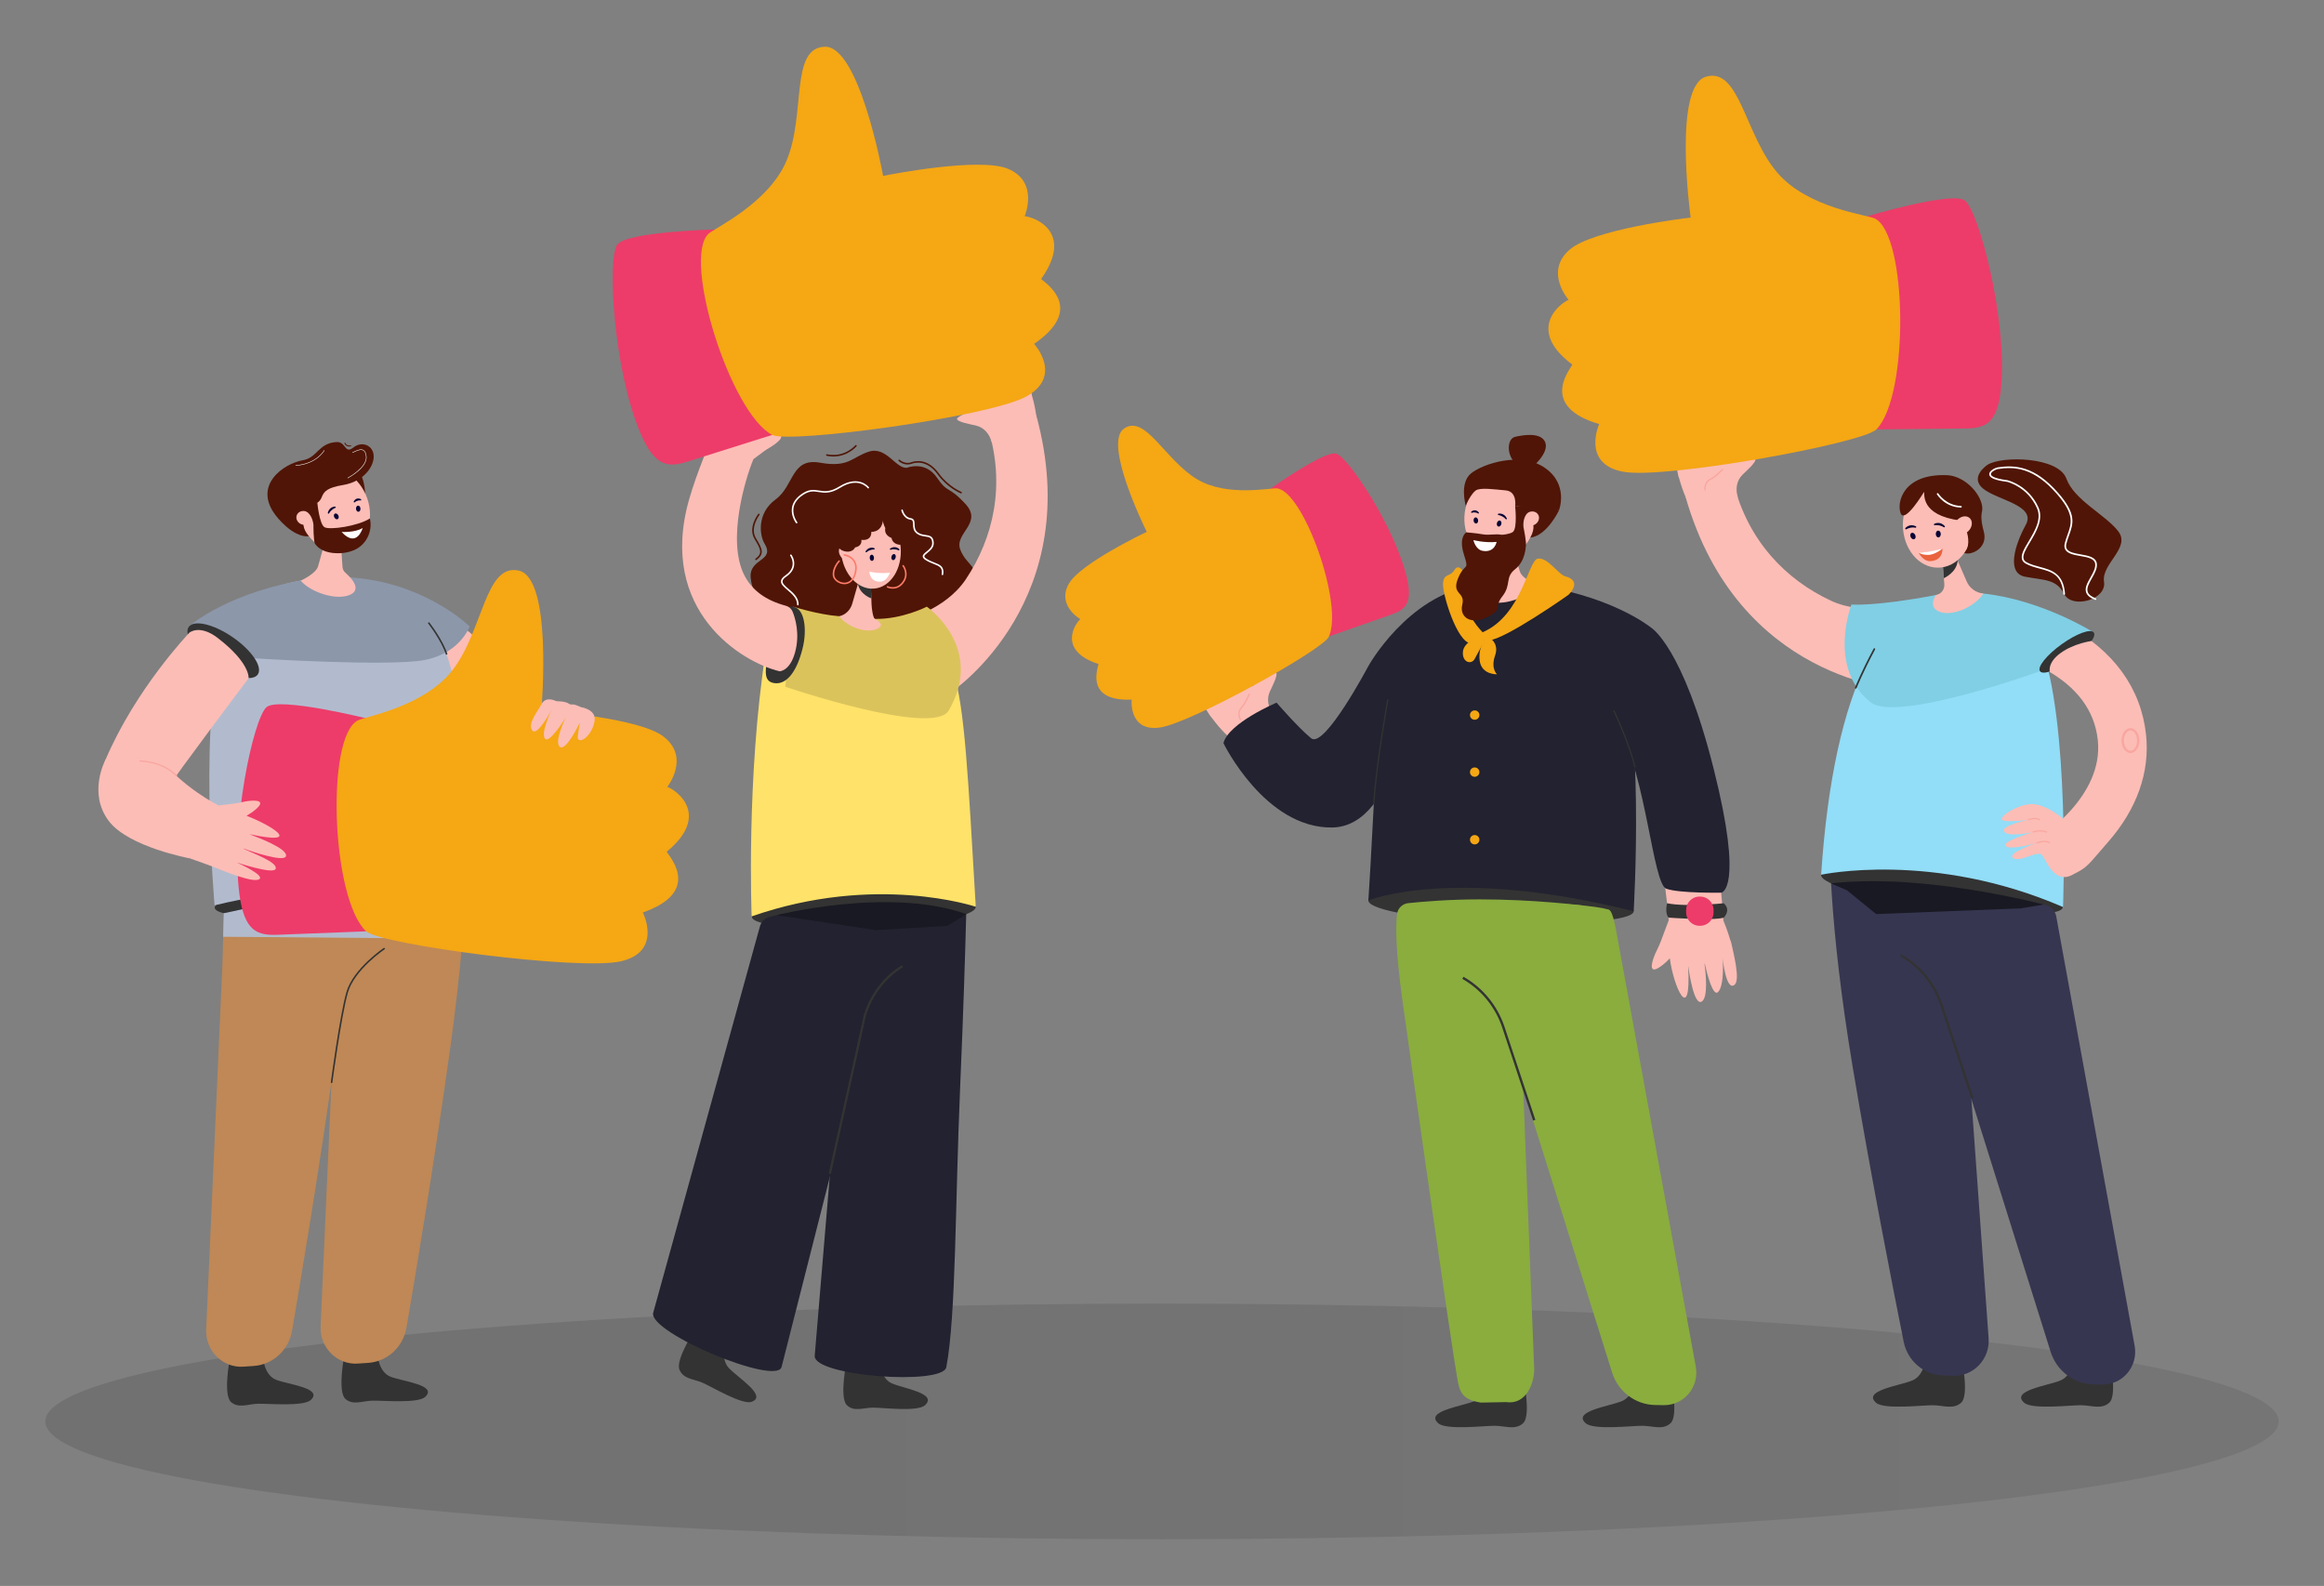 <?xml version="1.0" encoding="utf-8"?>
<!-- Generator: Adobe Illustrator 25.4.1, SVG Export Plug-In . SVG Version: 6.00 Build 0)  -->
<svg version="1.1" id="Layer_1" xmlns="http://www.w3.org/2000/svg" xmlns:xlink="http://www.w3.org/1999/xlink" x="0px" y="0px"
	 viewBox="0 0 403 275" enable-background="new 0 0 403 275" xml:space="preserve">
<rect x="0" y="0" width="403" height="275" fill="#808080" stroke="none"/>
<g>
	<g opacity="0.12">
		<linearGradient id="SVGID_1_" gradientUnits="userSpaceOnUse" x1="7.856" y1="246.471" x2="395.144" y2="246.471">
			<stop  offset="0" style="stop-color:#010101"/>
			<stop  offset="1" style="stop-color:#010101;stop-opacity:0.7"/>
		</linearGradient>
		<ellipse fill="url(#SVGID_1_)" cx="201.5" cy="246.471" rx="193.644" ry="20.429"/>
	</g>
	<g>
		<g>
			<g>
				<path fill="#FCBDB6" d="M207.343,118.661c0.774-1.392,2.886,2.955,2.886,2.955s-1.577-3.437-1.062-4.708
					c0.41-1.012,2.38,1.887,3.165,3.109c0.011-0.007,0.022-0.015,0.033-0.022c-0.663-1.259-2.176-4.359-1.474-5.195
					c0.796-0.948,3.084,3.286,3.495,4.048c0.004-0.002,0.009-0.004,0.013-0.006c-3.343-7.832,0.971-3.407,2.828,0.197
					c0.327-0.809,3.478-2.573,3.993-2.432c0.593,0.161-0.761,2.738-1.013,3.299c-0.613,1.368-0.3,2.758,0.645,4.02
					c0.368,0.492-7.501,4.092-7.501,4.092s-1.494-1.216-3.209-3.549c-0.117-0.116-0.23-0.254-0.336-0.424
					c-0.126-0.202-0.3-0.469-0.494-0.773c-0.001-0.001-0.001-0.002-0.002-0.003c0,0,0,0,0,0
					C208.374,121.809,206.907,119.447,207.343,118.661z"/>
			</g>
			<g>
				<path fill="#F9A6A0" d="M215.083,124.856c-0.041,0-0.081-0.021-0.103-0.06c-0.007-0.012-0.661-1.182,0.185-2.132
					c0.775-0.87,1.346-2.341,1.352-2.356c0.024-0.061,0.093-0.091,0.153-0.068c0.061,0.023,0.092,0.092,0.068,0.153
					c-0.024,0.062-0.592,1.526-1.396,2.429c-0.734,0.824-0.162,1.846-0.156,1.856c0.032,0.057,0.013,0.129-0.044,0.162
					C215.123,124.851,215.103,124.856,215.083,124.856z"/>
			</g>
		</g>
		<g>
			<path fill="#222230" d="M237.287,115.49c0,0-7.627,14.416-9.925,12.525c-2.298-1.89-5.993-6.177-5.993-6.177
				s-8.34,3.521-9.215,7.022c0,0,7.189,14.771,18.839,14.625c11.65-0.146,13.825-24.401,13.825-24.401L237.287,115.49z"/>
		</g>
		<g>
			<path fill="#FCBDB6" d="M300.024,162.937c-0.991-3.388-2.199-5.405-2.199-5.405s-7.474,0.043-7.837,0.699
				c-0.835,1.514-1.805,4.871-2.61,6.401c-0.349,0.663-1.37,2.975-0.755,3.408c0.535,0.376,2.221-1.078,2.94-1.866
				c0.617,4.901,3.722,11.775,3.178,1.41c0.006,0,0.011-0.001,0.017-0.001c0.152,1.043,1,6.845,2.318,6.095
				c1.163-0.662,0.729-4.841,0.497-6.56c0.016-0.004,0.032-0.008,0.047-0.012c0.388,1.726,1.433,5.868,2.334,4.883
				c1.131-1.237,0.766-5.829,0.766-5.829s0.597,5.857,2.077,4.59c1.01-0.864-0.216-5.541-0.565-7.186
				C300.182,163.325,300.111,163.119,300.024,162.937z"/>
		</g>
		<g>
			<path fill="#333333" d="M283.291,158.004c-0.044,1.692-10.354,2.364-23.106,1.969c-12.752-0.395-22.942-2.145-22.898-3.837
				c0.044-1.692,10.304-2.685,23.056-2.291C273.095,154.241,283.335,156.312,283.291,158.004z"/>
		</g>
		<g>
			<path fill="#222230" d="M280.17,110.1c0,0-2.255-8.869-18.892-8.959c-23.992-0.13-21.771,21.748-23.991,54.995
				c0,0,14.546-6.026,46.004,1.868C283.291,158.004,285.38,123.652,280.17,110.1z"/>
		</g>
		<g>
			<path fill="#222230" d="M286.311,108.828l-10.866,5.966c0,0-24.311,5.322-30.626,4.29c-6.316-1.033-7.531-3.594-7.531-3.594
				s6.727-12.127,18.161-13.971c1.074-0.175,2.188-0.303,3.344-0.378c1.939-0.124,3.881-0.098,5.78,0.114
				C279.063,102.877,286.311,108.828,286.311,108.828z"/>
		</g>
		<g>
			<path fill="#FCBDB6" d="M263.565,99.111l-1.256-4.022l-0.365-1.171l-2.149-6.885l-0.283,6.849l-0.169,4.111l-0.054,1.301
				c-0.036,0.883-0.579,1.069-1.239,1.837c-0.268,0.311-1.979,2.197-0.036,3.049c2.42,1.061,6.945-0.546,8.665-2.651
				C266.665,101.526,263.971,100.411,263.565,99.111z"/>
		</g>
		<g>
			<g>
				<path fill="#FCBDB6" d="M289.52,160.923c-1-10.929-3.295-26.553-8.547-38.928c-1.217-2.867-1.724-3.944-2.673-5.509
					c-0.764-1.26,0.604-4.029,2.761-5.349c2.025-1.239,5.177-1.036,5.676-0.423c0.848,1.043,1.753,3.042,3.162,6.215
					c4.894,11.026,7.826,25.269,9.014,43.633L289.52,160.923z"/>
			</g>
		</g>
		<g>
			<path fill="#5C305D" d="M254.264,84.448c0,0-0.438,1.667,0,3.756c0.438,2.09,2.58-3.047,2.58-3.047L254.264,84.448z"/>
		</g>
		<g>
			<path fill="#FCBDB6" d="M254.009,88.806c0.534-4.04,3.705-6.959,7.081-6.519c3.376,0.44,5.68,4.072,5.146,8.112
				c-0.535,4.04-3.705,6.959-7.081,6.519S253.474,92.847,254.009,88.806z"/>
		</g>
		<g>
			<g>
				<path fill="#080435" d="M259.798,89.294c-0.032-0.02-0.055-0.054-0.058-0.095c-0.006-0.068,0.045-0.128,0.114-0.134
					c0.04-0.003,0.972-0.169,1.441,0.814c0.03,0.062,0.006,0.136-0.056,0.166c-0.062,0.031-0.124-0.002-0.168-0.056
					c-0.435-0.533-1.162-0.68-1.196-0.677C259.847,89.315,259.82,89.308,259.798,89.294z"/>
			</g>
		</g>
		<g>
			<path fill="#080435" d="M260.34,90.885c-0.078,0.286-0.311,0.471-0.52,0.415c-0.209-0.057-0.314-0.334-0.236-0.619
				c0.078-0.286,0.311-0.471,0.52-0.415C260.313,90.322,260.418,90.599,260.34,90.885z"/>
		</g>
		<g>
			<g>
				<path fill="#080435" d="M255.174,88.925c-0.029-0.005-0.054-0.027-0.068-0.062c-0.022-0.059,0-0.134,0.049-0.168
					c0.029-0.02,0.67-0.551,1.274,0.144c0.038,0.044,0.04,0.12,0.003,0.173c-0.037,0.053-0.092,0.049-0.138,0.019
					c-0.461-0.303-1.034-0.137-1.058-0.121C255.215,88.924,255.194,88.929,255.174,88.925z"/>
			</g>
		</g>
		<g>
			<path fill="#080435" d="M256.314,90.197c0.037,0.294-0.107,0.553-0.322,0.58c-0.215,0.027-0.419-0.19-0.456-0.483
				s0.107-0.553,0.322-0.58C256.073,89.687,256.277,89.903,256.314,90.197z"/>
		</g>
		<g>
			<path fill="#501506" d="M270.343,88.483c0,0-2.061,4.414-4.984,4.738c0,0,2.363-3.364-2.618-5.414
				C262.741,87.807,267.315,87.093,270.343,88.483z"/>
		</g>
		<g>
			<path fill="#FCBDB6" d="M266.222,90.919c-0.625,0.395-1.42,0.265-1.775-0.289c-0.355-0.554-0.137-1.324,0.488-1.718
				c0.625-0.395,1.42-0.265,1.775,0.289C267.066,89.755,266.847,90.524,266.222,90.919z"/>
		</g>
		<g>
			<path fill="#501506" d="M262.741,87.807c0,0,0.399,3.704-0.361,4.404c-0.76,0.7-5.776,1.001-8.117,0.104l0,0
				c-0.039,2.379,1.651,4.479,4.015,4.873c0.782,0.13,1.591,0.131,2.395-0.008l0,0c1.639-0.284,3.232-0.957,3.908-2.466
				c0.206-0.459-0.393-3.283-0.393-3.283s-0.225-1.657,0.747-2.52C264.935,88.911,263.814,87.911,262.741,87.807z"/>
		</g>
		<g>
			<path fill="#501506" d="M262.741,87.807c0,0,0.412-2.59-1.634-2.775c-2.046-0.185-4.38-0.526-5.182,0s-1.762,2.591-1.762,2.591
				s-1.122-3.883,0.934-5.545c2.057-1.661,8.613-3.847,12.799-0.955c4.185,2.893,2.446,7.359,2.446,7.359
				S267.353,87.579,262.741,87.807z"/>
		</g>
		<g>
			<path fill="#501506" d="M265.579,81.124c0,0,3.085-2.528,2.387-4.398c-0.698-1.87-3.963-1.278-5.225-0.985
				c-1.262,0.292-1.476,2.529-0.462,3.972C263.293,81.156,265.579,81.124,265.579,81.124z"/>
		</g>
		<g>
			<path fill="#333333" d="M260.829,239.534c-1.48-0.08-2.854,0.681-3.58,1.963c-0.341,0.603-0.839,1.15-1.563,1.45
				c-2.227,0.921-8.679,1.753-6.268,3.852c1.383,1.205,7.903,0.426,9.744,0.426c1.841,0,3.569,0.796,4.937-0.427
				c0.819-0.732,0.746-3.05,0.51-5.01c-0.171-1.414-1.456-2.461-2.879-2.28c-0.216,0.027-0.433,0.041-0.648,0.036
				C260.995,239.542,260.911,239.538,260.829,239.534z"/>
		</g>
		<g>
			<path fill="#333333" d="M283.568,238.759c0,0-0.082,3.266-2.309,4.187s-8.679,1.753-6.268,3.852
				c1.383,1.205,7.903,0.426,9.744,0.426c1.841,0,3.569,0.796,4.937-0.427c1.505-1.345,0-8.04,0-8.04s-1.588,0.821-3.017,0.784
				C284.596,239.49,283.568,238.759,283.568,238.759z"/>
		</g>
		<g>
			<path fill="#8AAD3E" d="M244.19,156.604c-1.006,0.106-1.804,0.887-1.926,1.884c-0.242,1.988-0.282,6.188,0.919,14.902
				c1.764,12.802,8.432,59.519,9.54,65.746c0.396,2.227,0.85,3.598,4.103,4.068l4.321-0.084c3.517,0.508,4.872-3.239,4.897-5.636
				l-2.828-71.965l11.243-8.513c0,0-8.415-1.067-17.928-1.06C251.157,155.949,246.471,156.362,244.19,156.604z"/>
		</g>
		<g>
			<path fill="#8AAD3E" d="M254.77,158.992l24.782,79.002c1.037,3.307,4.037,5.573,7.455,5.631l1.49,0.025
				c3.517,0.06,6.205-3.168,5.564-6.679l-13.556-74.233c-0.197-0.882-0.701-4.782-1.558-5.028
				C274.297,156.38,254.313,155.724,254.77,158.992z"/>
		</g>
		<g>
			<path fill="#333333" d="M265.847,194.303l-5.33-16.078c-1.199-3.616-3.663-6.633-6.941-8.496l0.205-0.361
				c3.367,1.914,5.899,5.013,7.13,8.726l5.33,16.078L265.847,194.303z"/>
		</g>
		<g>
			<g>
				<path fill="#F5A714" d="M271.975,103.151c0,0,2.586-2.371-0.524-3.207c-1.229-0.331-3.062-3.343-4.772-3.083
					c-1.71,0.26-2.718,9.815-9.581,12.77c0,0-1.69,1.461,1.061,1.396C260.908,110.962,271.975,103.151,271.975,103.151z"/>
			</g>
			<g>
				<path fill="#F5A714" d="M257.098,109.631c0,0-3.434-3.352-2.835-6.48c0.599-3.128-1.147-5.804-1.998-4.39
					c-0.851,1.414-1.834,0.535-2.03,2.307c-0.196,1.772,2.457,10.479,4.863,10.479C257.503,111.546,257.098,109.631,257.098,109.631
					z"/>
			</g>
			<g>
				<path fill="#F5A714" d="M257.874,110.29c0,0,2.22,0.99,1.397,3.336c-0.823,2.345,0.328,3.292,0.328,3.292
					s-2.69,0.13-3.015-2.383C256.259,112.023,257.874,110.29,257.874,110.29z"/>
			</g>
			<g>
				<path fill="#F5A714" d="M256.614,110.29c0,0-2.819,0.953-2.94,2.773c-0.121,1.82,1.494,2.253,2.061,1.17
					c0.568-1.083,1.746-3.204,1.746-3.204L256.614,110.29z"/>
			</g>
		</g>
		<g>
			<path fill="#501506" d="M264.581,94.714c0,0-0.02,2.547-1.84,3.977c-1.82,1.431-0.616,2.676-2.218,4.707
				c-1.602,2.03,0.305,2.077-2.532,3.553c-2.837,1.477-4.976,0.138-4.418-2.123c0.558-2.261-1.906-1.661-0.744-4.522
				c1.163-2.861,2.009-1.108,1.028-4.153c-0.981-3.046,0.406-3.839,0.406-3.839s1.568,0.107,2.834,0.332
				c1.266,0.225,2.404-0.17,3.288,0.111S264.581,94.714,264.581,94.714z"/>
		</g>
		<g>
			<path fill="#FFFFFF" d="M255.499,93.651c0,0,1.922,0.516,4.022,0.314c0,0-0.308,1.93-2.433,1.545
				C255.852,95.287,255.499,93.651,255.499,93.651z"/>
		</g>
		<g>
			<path fill="#333333" d="M298.914,156.619c0,0-6.477,0.689-9.832,0c0,0-0.436,1.711,0.265,2.493c0,0,7.76,0.583,9.567,0
				C298.914,159.112,300.25,157.827,298.914,156.619z"/>
		</g>
		<g>
			<path fill="#ed3c69" d="M294.705,160.53h0.12c1.274,0,2.317-1.043,2.317-2.317v-0.437c0-1.274-1.043-2.317-2.317-2.317h-0.12
				c-1.274,0-2.317,1.043-2.317,2.317v0.437C292.388,159.487,293.431,160.53,294.705,160.53z"/>
		</g>
		<g>
			<path fill="#222230" d="M286.311,108.828c0,0,5.49,3.224,10.832,24.4c5.341,21.176,1.327,21.56,1.327,21.56
				s-7.205,0.138-9.522-0.683c-2.317-0.82-3.557-19.796-8.178-27.513C276.149,118.875,274.496,107.058,286.311,108.828z"/>
		</g>
		<g>
			<path fill="#F5A714" d="M256.541,123.991c0-0.448-0.366-0.812-0.818-0.812s-0.818,0.363-0.818,0.812s0.366,0.812,0.818,0.812
				S256.541,124.439,256.541,123.991z"/>
		</g>
		<g>
			<path fill="#F5A714" d="M256.541,133.882c0-0.448-0.366-0.812-0.818-0.812s-0.818,0.363-0.818,0.812
				c0,0.448,0.366,0.812,0.818,0.812S256.541,134.33,256.541,133.882z"/>
		</g>
		<g>
			<path fill="#F5A714" d="M256.541,145.605c0-0.448-0.366-0.812-0.818-0.812s-0.818,0.363-0.818,0.812s0.366,0.812,0.818,0.812
				S256.541,146.054,256.541,145.605z"/>
		</g>
		<g>
			<g>
				<g>
					<path fill="#ed3c69" d="M220.18,84.826c0,0,9.642-6.877,11.587-6.152c2.15,0.801,9.946,12.521,12.118,21.165
						c1.223,4.868-0.267,5.901-2.715,6.758l-10.76,3.769L220.18,84.826z"/>
				</g>
			</g>
			<g>
				<g>
					<path fill="#F5A714" d="M221.451,84.682c-1.075-0.137-8.568,1.521-13.776-1.527c-5.617-3.287-9.044-11.412-12.769-8.839
						c-3.612,2.495,3.504,16.993,3.937,17.867c0.011,0.023,0.002,0.05-0.022,0.06c-0.825,0.375-11.418,5.493-13.435,8.907
						c-2.248,3.803,1.944,6.21,1.944,6.21c-0.939,0.819-3.955,5.448,3.105,7.762c0.034,0.011,0.048,0.049,0.04,0.084
						c-0.264,1.112-2.047,6.42,5.76,6.103c0,0-0.549,5.622,4.91,4.84c5.459-0.782,28.175-13.442,29.265-15.704
						C233.053,104.962,226.12,85.278,221.451,84.682z"/>
				</g>
			</g>
		</g>
		<g>
			<path fill="#333333" d="M238.34,139.408l-0.218-0.012c0.347-6.494,2.424-18.048,2.445-18.164l0.215,0.039
				C240.761,121.387,238.686,132.927,238.34,139.408z"/>
		</g>
		<g>
			<path fill="#333333" d="M283.423,133.094c-0.919-3.986-3.65-9.81-3.678-9.869l0.198-0.093c0.028,0.059,2.769,5.904,3.693,9.913
				L283.423,133.094z"/>
		</g>
	</g>
	<g>
		<g>
			<path fill="#FCBDB6" d="M79.724,108.508c5.239,2.514,10.929,14.914,10.929,14.914s-6.455,3.282-6.784,3.392
				c-0.328,0.109-12.911-13.316-12.911-13.316S77.451,107.417,79.724,108.508z"/>
		</g>
		<g>
			<g>
				<path fill="#333333" d="M65.455,234.814c0,0,0.161,3.094,2.28,3.911s8.21,1.441,5.996,3.493
					c-1.271,1.177-7.424,0.605-9.156,0.651c-1.732,0.047-3.337,0.845-4.656-0.279c-1.45-1.237-0.206-7.621-0.206-7.621
					s1.515,0.738,2.858,0.667C64.507,235.533,65.455,234.814,65.455,234.814z"/>
			</g>
			<g>
				<path fill="#BF8856" d="M81.01,140.889c0,0,0.795,13.961-2.942,40.886c-2.697,19.438-5.972,39.04-7.584,48.438
					c-0.577,3.362-3.323,5.883-6.653,6.107l-1.789,0.12c-3.6,0.242-6.609-2.775-6.445-6.463l2.818-63.368l0.553-20.847
					L81.01,140.889z"/>
			</g>
			<g>
				<path fill="#333333" d="M45.613,235.349c0,0,0.161,3.094,2.28,3.911c2.119,0.817,8.21,1.441,5.996,3.493
					c-1.271,1.177-7.424,0.605-9.156,0.652c-1.732,0.047-3.337,0.845-4.656-0.279c-1.45-1.237-0.206-7.621-0.206-7.621
					s1.515,0.738,2.858,0.667C44.665,236.068,45.613,235.349,45.613,235.349z"/>
			</g>
			<g>
				<path fill="#BF8856" d="M61.169,141.424c0,0,0.795,13.961-2.942,40.886c-2.697,19.438-5.972,39.04-7.584,48.439
					c-0.577,3.362-3.323,5.883-6.653,6.107l-1.789,0.12c-3.6,0.242-6.609-2.775-6.445-6.463l2.818-63.368l0.553-20.846
					L61.169,141.424z"/>
			</g>
			<g>
				<path fill="#333333" d="M37.234,157.394c0.089,1.685,10.301,2.079,22.898,1.346c12.597-0.733,22.625-2.748,22.537-4.433
					c-0.089-1.685-10.26-2.401-22.858-1.668C47.214,153.373,37.145,155.709,37.234,157.394z"/>
			</g>
			<g>
				<path fill="#B2BBCE" d="M39.033,109.584c0,0,1.991-8.896,18.438-9.43c23.718-0.769,22.109,21.087,25.197,54.152
					c0,0-23.455-2.674-45.458,2.673C37.211,156.98,34.246,123.225,39.033,109.584z"/>
			</g>
			<g>
				<path fill="#8C97AA" d="M32.927,108.481l10.904,5.655c0,0,23.581,1.502,29.798,0.305c6.217-1.197,7.807-5.829,7.807-5.829
					s-6.837-6.702-18.191-8.235c-1.067-0.145-2.172-0.243-3.316-0.287c-1.921-0.072-3.84,0.006-5.711,0.268
					C39.933,102.358,32.927,108.481,32.927,108.481z"/>
			</g>
			<g>
				<path fill="#FCBDB6" d="M55.155,98.193l1.134-4.041l0.33-1.176l1.94-6.917l0.464,6.816l0.278,4.091l0.088,1.295
					c0.06,0.879,0.601,1.05,1.275,1.797c0.273,0.303,2.016,2.136,0.118,3.036c-2.365,1.122-6.881-0.358-8.639-2.41
					C52.155,100.681,54.789,99.499,55.155,98.193z"/>
			</g>
			<g>
				<path fill="#B2BBCE" d="M80.72,155.724c0,0-13.769-3.651-41.913,2.629l-0.108,4.076l41.514,0.347L80.72,155.724z"/>
			</g>
			<g>
				<path fill="#333333" d="M32.71,108.735c-0.871,1.316,1.11,4.218,4.426,6.481c3.316,2.263,6.71,3.03,7.582,1.714
					c0.872-1.316-1.11-4.218-4.426-6.481C36.977,108.185,33.582,107.418,32.71,108.735z"/>
			</g>
			<g>
				<g>
					<path fill="#501506" d="M62.568,82.217c0,0,0.759,1.54,0.753,3.667c-0.005,2.127-3.111-2.461-3.111-2.461L62.568,82.217z"/>
				</g>
				<g>
					
						<ellipse transform="matrix(0.945 -0.327 0.327 0.945 -25.732 23.808)" fill="#FCBDB6" cx="57.926" cy="88.416" rx="6.098" ry="7.353"/>
				</g>
				<g>
					<path fill="#501506" d="M51.59,88.379l2.83-0.894c0.622-0.197,1.134-0.658,1.367-1.267c0.402-1.049,1.017-1.672,3.735-2.125
						c3.442-0.574,5.279-3.073,5.28-4.936c0.002-1.901-2-2.779-3.537-1.557c-1.537,1.222-1.239-1.062-2.935-0.949
						c-3.17,0.21-3.259,2.705-5.798,3.147c-3.33,0.579-8.741,4.311-4.733,9.559L51.59,88.379z"/>
				</g>
				<g>
					<g>
						<path fill="#080435" d="M58.178,88.05c0.027-0.026,0.042-0.064,0.037-0.104c-0.008-0.068-0.069-0.116-0.137-0.108
							c-0.04,0.005-0.975,0.029-1.233,1.081c-0.016,0.066,0.022,0.134,0.088,0.151c0.066,0.018,0.12-0.027,0.151-0.088
							c0.315-0.607,0.99-0.895,1.023-0.899C58.135,88.08,58.16,88.068,58.178,88.05z"/>
					</g>
				</g>
				<g>
					<path fill="#080435" d="M57.973,89.711c0.133,0.263,0.396,0.398,0.587,0.301c0.191-0.097,0.238-0.388,0.104-0.652
						c-0.133-0.263-0.396-0.398-0.587-0.301C57.886,89.156,57.839,89.448,57.973,89.711z"/>
				</g>
				<g>
					<g>
						<path fill="#080435" d="M62.584,86.77c0.027-0.011,0.047-0.037,0.053-0.074c0.01-0.062-0.026-0.131-0.081-0.154
							c-0.032-0.013-0.76-0.405-1.206,0.394c-0.028,0.05-0.015,0.126,0.032,0.17c0.047,0.044,0.099,0.029,0.137-0.009
							c0.386-0.388,0.975-0.339,1.001-0.328C62.544,86.777,62.566,86.777,62.584,86.77z"/>
					</g>
				</g>
				<g>
					<path fill="#080435" d="M61.735,88.238c0.023,0.294,0.215,0.519,0.428,0.502c0.213-0.017,0.368-0.269,0.345-0.563
						c-0.023-0.294-0.215-0.519-0.428-0.502C61.866,87.692,61.712,87.943,61.735,88.238z"/>
				</g>
				<g>
					<path fill="#501506" d="M47.8,89.357c0,0,2.882,3.899,5.779,3.633c0,0-2.964-2.813,1.45-5.806
						C55.029,87.184,50.454,87.397,47.8,89.357z"/>
				</g>
				<g>
					<path fill="#FCBDB6" d="M52.28,90.915c0.685,0.261,1.429-0.024,1.662-0.636c0.233-0.612-0.133-1.319-0.818-1.58
						c-0.685-0.261-1.429,0.024-1.662,0.636C51.229,89.947,51.595,90.654,52.28,90.915z"/>
				</g>
				<g>
					<path fill="#501506" d="M55.029,87.184c0,0,0.357,3.696,1.233,4.228c0.876,0.532,5.797-0.172,7.885-1.514v0
						c0.515,2.315-0.701,4.701-2.912,5.557c-0.732,0.283-1.515,0.445-2.322,0.469l0,0c-1.645,0.049-3.323-0.291-4.28-1.629
						c-0.291-0.407-0.278-3.283-0.278-3.283s-0.115-1.663-1.229-2.311C53.124,88.699,54.01,87.499,55.029,87.184z"/>
				</g>
				<g>
					<path fill="#501506" d="M60.572,77.421c-0.676,0-0.867-0.602-0.869-0.609l0.159-0.048c0.008,0.026,0.209,0.641,0.99,0.456
						l0.039,0.162C60.774,77.409,60.668,77.421,60.572,77.421z"/>
				</g>
				<g>
					<path fill="#FFFFFF" d="M60.293,82.937l-0.039-0.074c0.009-0.005,0.875-0.465,1.701-1.157c0.757-0.634,1.634-1.598,1.512-2.587
						c-0.066-0.538-0.227-0.871-0.491-1.018c-0.424-0.236-1.048,0.052-1.599,0.306c-0.085,0.039-0.168,0.077-0.247,0.112
						l-0.034-0.076c0.079-0.035,0.162-0.073,0.246-0.112c0.569-0.262,1.214-0.559,1.674-0.303c0.289,0.161,0.464,0.514,0.533,1.081
						C63.791,81.068,60.436,82.862,60.293,82.937z"/>
				</g>
				<g>
					<path fill="#FFFFFF" d="M51.251,80.762l-0.006-0.083c3.645-0.249,4.945-2.594,4.958-2.618l0.073,0.039
						C56.264,78.125,54.944,80.51,51.251,80.762z"/>
				</g>
				<g>
					<path fill="#FFFFFF" d="M59.236,92.24c0,0,2.318,0.137,3.654-0.684C62.889,91.556,61.899,95.134,59.236,92.24z"/>
				</g>
			</g>
			<g>
				<g>
					<path fill="#ed3c69" d="M63.685,124.597c0,0-15.412-3.831-17.481-1.969c-2.287,2.058-6.242,20.513-4.696,32.364
						c0.871,6.673,3.238,7.228,6.713,7.093l15.276-0.595L63.685,124.597z"/>
				</g>
			</g>
			<g>
				<g>
					<path fill="#F5A714" d="M61.991,124.946c1.273-0.7,11.435-2.321,16.431-8.686c5.388-6.865,5.663-18.685,11.575-17.31
						c5.734,1.334,3.995,22.92,3.885,24.223c-0.003,0.034,0.022,0.063,0.057,0.065c1.214,0.062,16.945,1.231,21.142,4.496
						c4.676,3.637,0.632,8.703,0.632,8.703c1.574,0.56,7.615,4.849-0.052,11.209c-0.037,0.031-0.036,0.085-0.008,0.125
						c0.877,1.257,5.714,7-4.18,10.447c0,0,3.451,6.742-3.742,8.454c-7.193,1.712-41.759-2.896-44.232-5.181
						C57.503,155.952,56.461,127.987,61.991,124.946z"/>
				</g>
			</g>
			<g>
				<path fill="#FCBDB6" d="M32.927,148.842c0,0,1.814-8.606,2.493-8.788c1.566-0.421,4.839-0.55,6.413-0.941
					c0.682-0.169,3.015-0.58,3.272,0.077c0.223,0.571-1.479,1.78-2.358,2.258c4.323,1.661,10.062,5.228,0.571,3.209
					c-0.001,0.005-0.003,0.01-0.005,0.015c0.915,0.373,6.705,2.452,6.27,3.805c-0.331,1.03-5.812-0.75-7.324-1.346
					c-0.007,0.013-0.014,0.027-0.021,0.04c1.484,0.74,6.046,2.355,5.553,3.506c-0.419,0.98-6.771-1.138-6.771-1.138
					s5.081,2.246,3.909,2.931c-1.076,0.628-5.894-1.343-7.356-1.935C36.054,149.922,32.927,148.842,32.927,148.842z"/>
			</g>
		</g>
		<g>
			<path fill="#333333" d="M77.334,113.537c-0.745-2.439-3.119-5.466-3.143-5.497l0.213-0.168c0.024,0.031,2.429,3.098,3.189,5.585
				L77.334,113.537z"/>
		</g>
		<g>
			<path fill="#333333" d="M57.622,187.79l-0.268-0.036c0.015-0.115,1.545-11.558,2.698-15.667c1.164-4.148,6.519-7.727,6.573-7.763
				l0.149,0.226c-0.053,0.035-5.325,3.559-6.462,7.61C59.164,176.251,57.637,187.675,57.622,187.79z"/>
		</g>
		<g>
			<g>
				<path fill="#FCBDB6" d="M100.773,122.627c0,0,2.664,0.364,2.335,2.383c-0.42,2.573-2.669,4.117-2.926,2.956
					c-0.051-0.229,0.36-2.664,0.36-2.664s-2.359,5.006-3.453,4.205c-1.094-0.801,1.005-5.081,1.005-5.081s-2.854,4.677-3.607,3.648
					c-0.752-1.028,1.125-4.925,1.125-4.925s-2.49,4.705-3.33,3.494c-0.841-1.21,1.046-3.408,1.584-4.499
					c0.509-1.031,1.481-1.068,2.654-0.551c0,0,1.502-0.043,2.173,0.453c0.257,0.19,0.667,0.066,0.897,0.126
					C100.028,122.285,100.773,122.627,100.773,122.627z"/>
			</g>
		</g>
		<g>
			<g>
				<path fill="#FCBDB6" d="M18.295,131.737c5.266-12.33,14.401-21.859,14.559-22.049c0,0,1.76-1.474,4.891,0.927
					c5.678,4.356,5.368,6.98,5.368,6.98s-12.761,16.94-14.315,19.466C27.767,138.74,16.799,135.238,18.295,131.737z"/>
			</g>
		</g>
		<g>
			<path fill="#FCBDB6" d="M37.895,139.654c0,0-6.216-2.993-10.775-8.865c-2.631-3.389-8.826,0.948-8.826,0.948
				s-3.136,5.758,0.588,10.645c3.434,4.505,14.044,6.46,14.044,6.46L37.895,139.654z"/>
		</g>
		<g>
			<path fill="#F9A6A0" d="M30.636,134.676c-0.029,0-0.058-0.012-0.08-0.035c-2.406-2.576-6.245-2.58-6.279-2.576
				c-0.061,0.006-0.11-0.048-0.11-0.109c0-0.06,0.048-0.11,0.109-0.11c0.039-0.001,3.97,0,6.44,2.646
				c0.041,0.044,0.039,0.113-0.005,0.155C30.689,134.666,30.662,134.676,30.636,134.676z"/>
		</g>
	</g>
	<g>
		<g>
			<g>
				<path fill="#FCBDB6" d="M329.959,119.557l-1.596-12.73l2.009-2.223c-0.049,0.001-6.939,2.315-12.849-0.434
					c-7.844-3.648-14.412-10.39-16.92-20.437l-8.313,2.428C301.393,118.017,329.276,119.584,329.959,119.557z"/>
			</g>
		</g>
		<g>
			<g>
				<path fill="#FCBDB6" d="M290.649,76.47c1.225-1.018,1.622,3.798,1.622,3.798s-0.228-3.775,0.712-4.773
					c0.749-0.795,1.537,2.62,1.827,4.043c0.013-0.003,0.026-0.006,0.039-0.009c-0.163-1.414-0.453-4.851,0.505-5.377
					c1.085-0.596,1.687,4.179,1.795,5.037c0.005,0,0.01,0,0.015-0.001c-0.285-8.511,2.138-2.825,2.565,1.206
					c0.597-0.636,4.173-1.141,4.603-0.824c0.495,0.365-1.7,2.277-2.137,2.709c-1.066,1.054-1.277,2.463-0.852,3.981
					c0.165,0.592-8.473,1.103-8.473,1.103s-0.953-1.674-1.709-4.469c-0.068-0.15-0.122-0.32-0.16-0.517
					c-0.045-0.234-0.11-0.546-0.182-0.899c0-0.001,0-0.002-0.001-0.003l0,0C290.473,79.777,289.959,77.044,290.649,76.47z"/>
			</g>
			<g>
				<path fill="#F9A6A0" d="M295.668,85.052c-0.058,0-0.108-0.042-0.117-0.101c-0.002-0.013-0.189-1.342,0.943-1.921
					c1.037-0.531,2.102-1.696,2.112-1.708c0.044-0.048,0.119-0.052,0.167-0.008c0.048,0.044,0.052,0.119,0.008,0.167
					c-0.044,0.049-1.104,1.209-2.18,1.76c-0.978,0.501-0.824,1.627-0.817,1.675c0.01,0.065-0.035,0.125-0.1,0.135
					C295.68,85.052,295.674,85.052,295.668,85.052z"/>
			</g>
		</g>
		<g>
			<path fill="#333333" d="M333.939,235.158c0,0-0.083,3.28-2.319,4.206c-2.237,0.925-8.717,1.76-6.296,3.869
				c1.39,1.21,7.938,0.428,9.787,0.428c1.849,0,3.585,0.8,4.959-0.428c1.511-1.351,0-8.075,0-8.075s-1.595,0.825-3.03,0.788
				C334.971,235.892,333.939,235.158,333.939,235.158z"/>
		</g>
		<g>
			<path fill="#333333" d="M359.626,235.157c0,0-0.083,3.28-2.319,4.206c-2.237,0.925-8.717,1.76-6.296,3.869
				c1.39,1.21,7.938,0.428,9.787,0.428c1.849,0,3.585,0.8,4.959-0.428c1.511-1.351,0-8.075,0-8.075s-1.595,0.825-3.03,0.788
				C360.658,235.892,359.626,235.157,359.626,235.157z"/>
		</g>
		<g>
			<path fill="#363651" d="M317.315,145.232c0,0-0.414,13.731,4.003,40.072c3.188,19.016,6.952,38.178,8.799,47.365
				c0.661,3.286,3.446,5.689,6.746,5.82l1.774,0.071c3.569,0.142,6.465-2.9,6.204-6.517l-4.48-62.152l-1.104-20.456L317.315,145.232
				z"/>
		</g>
		<g>
			<path fill="#333333" d="M357.712,157.316c-0.204,1.671-9.726,1.468-21.385,0.004c-11.659-1.464-20.734-3.971-20.53-5.642
				s9.609-1.874,21.267-0.41C348.724,152.732,357.916,155.644,357.712,157.316z"/>
		</g>
		<g>
			<path fill="#363651" d="M330.701,155.039l24.891,79.349c1.042,3.321,4.055,5.597,7.488,5.656l1.496,0.025
				c3.532,0.06,6.233-3.182,5.589-6.709l-13.616-74.559c-0.198-0.886-0.857-1.591-1.718-1.837
				C350.161,155.628,330.242,151.758,330.701,155.039z"/>
		</g>
		<g>
			<g>
				<g>
					<path fill="#FCBDB6" d="M359.299,151.711l-5.643-6.506c0.101-0.062,11.179-7.003,10.118-16.886
						c-0.553-5.152-3.665-9.296-9.25-12.318c-4.445-2.405-8.806-3.159-8.849-3.166l1.327-8.44c0.231,0.038,5.736,0.955,11.481,4.064
						c8.075,4.37,12.798,10.917,13.659,18.935c0.695,6.475-1.587,12.914-6.598,18.621
						C361.948,150.109,362.108,150.354,359.299,151.711z"/>
				</g>
			</g>
		</g>
		<g>
			<path fill="#92DDF7" d="M353.82,111.631c0,0-3.312-9.247-15.109-8.826c-11.798,0.421-20.706,15.806-22.913,48.872
				c0,0,19.319-4.204,41.949,5.603C357.747,157.281,359.001,125.109,353.82,111.631z"/>
		</g>
		<g>
			<path fill="#80CFE5" d="M363.084,109.676l-9.338,6.707c0,0-24.769,8.965-29.336,5.397c-7.586-5.926-3.355-16.959-3.355-16.959
				s3.974,0.383,14.635-1.64c0.968-0.184,1.976-0.301,3.019-0.376c1.751-0.123,3.502-0.07,5.219,0.113
				C354.129,104.011,363.084,109.676,363.084,109.676z"/>
		</g>
		<g>
			<path fill="#333333" d="M363.084,109.676c0.506,0.726-1.174,2.817-3.752,4.669c-2.578,1.852-5.079,2.765-5.585,2.038
				c-0.506-0.726,1.174-2.817,3.752-4.669C360.077,109.862,362.578,108.95,363.084,109.676z"/>
		</g>
		<g>
			<path fill="#F9A6A0" d="M369.441,130.583c-0.854,0-1.549-0.971-1.549-2.166c0-1.194,0.695-2.165,1.549-2.166
				c0.854,0,1.549,0.971,1.549,2.166C370.99,129.611,370.295,130.583,369.441,130.583z M369.441,126.66
				c-0.629,0-1.141,0.789-1.141,1.758c0,0.969,0.512,1.758,1.141,1.758c0.629,0,1.141-0.789,1.141-1.758
				C370.582,127.448,370.07,126.66,369.441,126.66z"/>
		</g>
		<g>
			<path fill="#FCBDB6" d="M343.908,102.917c-1.262-0.134-2.358-0.92-2.86-2.076l-1.573-3.624l-0.456-1.052l-2.683-6.185l0.465,6.41
				l0.28,3.847l0.08,1.097c0.065,0.895-0.565,1.687-1.455,1.845l-0.016,0.003c-0.477,0.771-1.137,2.337,0.834,2.959
				c2.315,0.731,6.061-1.078,7.405-3.221C343.922,102.918,343.915,102.917,343.908,102.917z"/>
		</g>
		<g>
			<path fill="#FCBDB6" d="M358.206,142.335c0,0-3.496-3.176-6.256-2.895c-2.76,0.28-6.072,2.709-4.324,2.896
				c1.748,0.187,4.048-0.187,4.048-0.187s-4.876,1.028-4.14,2.055c0.736,1.027,4.968,0.093,4.968,0.093s-5.704,1.682-4.692,2.429
				c1.012,0.747,5.336-0.561,5.336-0.561s-5.244,1.775-4.048,2.616c1.196,0.841,4.324-1.495,5.06-0.467
				c0.736,1.027,2.116,5.044,5.244,3.363L358.206,142.335z"/>
		</g>
		<g>
			<path fill="#333333" d="M341.826,190.506l-5.353-16.149c-1.204-3.631-3.679-6.662-6.971-8.534l0.206-0.363
				c3.382,1.923,5.925,5.035,7.161,8.765l5.353,16.149L341.826,190.506z"/>
		</g>
		<g>
			<path fill="#FCBDB6" d="M355.469,116.508c0,0-0.517-1.541,1.828-3.258c2.346-1.716,5.387-2.102,5.387-2.102l0.615,2.942
				l-3.312,1.436L355.469,116.508z"/>
		</g>
		<g>
			<path fill="#501506" d="M343.636,88.924c0,0-0.25,1.052,0.359,3.208c0.892,3.154-2.741,4.471-3.67,3.571
				c-0.115-0.111,0.037-5.477,0.037-5.477l1.161-0.685L343.636,88.924z"/>
		</g>
		<g>
			<path fill="#333333" d="M339.482,97.11c-0.001,0.035-0.003,0.071-0.007,0.106c-0.154,2.066-2.381,3.032-2.381,3.032l-0.013-0.011
				l-0.28-3.847c0.681-0.248,1.651-0.502,2.218-0.225C339.316,96.309,339.503,96.599,339.482,97.11z"/>
		</g>
		<g>
			<ellipse fill="#FCBDB6" cx="336.043" cy="91.004" rx="6.068" ry="7.43"/>
		</g>
		<g>
			<path fill="#501506" d="M333.639,85.301c0.169,0.228-0.786,4.05,6.349,4.963c7.135,0.913,2.849-7.678-2.416-7.872
				c-7.602-0.28-8.708,4.792-7.978,6.618C330.324,90.835,333.639,85.301,333.639,85.301z"/>
		</g>
		<g>
			<path fill="#501506" d="M344.636,80.602c0,0-3.205,2.128-0.74,4.131c2.466,2.003,9.246,2.879,7.397,6.258
				c-1.849,3.38-3.451,8.386-0.123,9.012c3.328,0.626,5.424,0.375,6.78,3.004c1.356,2.629,7.397,1.001,6.903-2.128
				c-0.493-3.129,4.684-5.883,2.465-8.762c-2.219-2.879-7.643-5.382-8.999-9.137C356.964,79.225,347.225,78.975,344.636,80.602z"/>
		</g>
		<g>
			<path fill="#501506" d="M339.201,89.047c0,0,2.916,3.051,1.905,6.169c0,0,1.691-1.834,1.729-2.518
				c0.037-0.685-0.412-3.157-0.412-3.157L339.201,89.047z"/>
		</g>
		<g>
			<path fill="#FCBDB6" d="M341.3,92.125c-0.687,0.651-1.648,0.718-2.147,0.149c-0.498-0.569-0.345-1.558,0.342-2.21
				c0.687-0.651,1.649-0.718,2.147-0.149C342.14,90.484,341.987,91.473,341.3,92.125z"/>
		</g>
		<g>
			<path fill="#FFFFFF" d="M363.375,104.027c-0.017,0-0.035-0.003-0.052-0.01c-0.862-0.331-1.373-0.748-1.563-1.275
				c-0.288-0.801,0.208-1.677,0.732-2.604c0.46-0.813,0.936-1.654,0.821-2.409c-0.135-0.891-1.315-1.099-2.563-1.319
				c-1.054-0.186-2.144-0.379-2.574-1.049c-0.203-0.317-0.244-0.719-0.119-1.195c0.137-0.527,0.306-0.999,0.469-1.455
				c0.701-1.961,1.255-3.51-1.843-7.057c-3.974-4.55-7.266-4.769-10.232-4.329c-0.346,0.051-1.225,0.501-1.22,0.899
				c0.002,0.206,0.286,0.719,2.858,1.04c0.049,0.01,3.654,0.844,5.39,4.704c0.925,2.057-0.389,4.258-1.445,6.026
				c-0.708,1.185-1.319,2.209-1.129,2.896c0.069,0.25,0.245,0.449,0.539,0.607c0.72,0.388,1.526,0.605,2.307,0.814
				c2.007,0.539,4.083,1.096,4.343,4.684c0.006,0.079-0.054,0.148-0.133,0.154c-0.074,0.005-0.148-0.054-0.154-0.133
				c-0.246-3.384-2.046-3.868-4.131-4.427c-0.796-0.214-1.619-0.435-2.369-0.839c-0.361-0.195-0.59-0.459-0.68-0.784
				c-0.222-0.805,0.418-1.878,1.16-3.12c1.074-1.8,2.293-3.84,1.429-5.76c-1.677-3.729-5.141-4.531-5.176-4.539
				c-2.072-0.258-3.089-0.69-3.096-1.32c-0.008-0.635,1.086-1.131,1.466-1.188c3.045-0.452,6.425-0.23,10.491,4.424
				c3.209,3.674,2.63,5.293,1.897,7.343c-0.161,0.451-0.328,0.916-0.462,1.431c-0.104,0.401-0.077,0.717,0.083,0.967
				c0.362,0.564,1.389,0.745,2.382,0.921c1.294,0.228,2.632,0.465,2.798,1.56c0.129,0.853-0.371,1.738-0.855,2.594
				c-0.491,0.868-0.955,1.689-0.712,2.365c0.159,0.444,0.616,0.805,1.395,1.103c0.074,0.028,0.111,0.112,0.083,0.186
				C363.487,103.992,363.433,104.027,363.375,104.027z"/>
		</g>
		<g>
			<path fill="#FFFFFF" d="M340.044,88.012c-0.001,0-0.002,0-0.003,0c-2.743-0.058-4.108-2.201-4.165-2.293
				c-0.042-0.067-0.021-0.156,0.046-0.198c0.068-0.042,0.156-0.021,0.198,0.046c0.013,0.021,1.343,2.102,3.926,2.157
				c0.08,0.002,0.142,0.067,0.141,0.147C340.186,87.95,340.122,88.012,340.044,88.012z"/>
		</g>
		<g>
			<path fill="#F9A6A0" d="M351.71,142.244l-0.071-0.191c0.057-0.021,1.401-0.511,2.145,0.012l-0.117,0.167
				C353.01,141.769,351.723,142.239,351.71,142.244z"/>
		</g>
		<g>
			<path fill="#F9A6A0" d="M352.54,144.392l-0.075-0.19c0.054-0.021,1.349-0.518,2.527,0.001l-0.082,0.187
				C353.809,143.904,352.552,144.387,352.54,144.392z"/>
		</g>
		<g>
			<path fill="#F9A6A0" d="M353.183,146.261l-0.071-0.191c0.068-0.025,1.656-0.607,2.401,0.017l-0.131,0.156
				C354.726,145.695,353.198,146.255,353.183,146.261z"/>
		</g>
		<g>
			<path fill="#191923" d="M317.525,153.174c0,0,5.419-0.748,13.556-0.151c12.603,0.924,23.306,3.82,23.306,3.82l-4,0.667
				l-25.05,0.985l-5.042-4.104L317.525,153.174z"/>
		</g>
		<g>
			<path fill="#E9633E" d="M332.692,95.812c0,0,2.073,0.047,4.146-0.675c0,0,0.172,2.028-2.073,2.164
				C333.459,97.379,332.692,95.812,332.692,95.812z"/>
		</g>
		<g>
			<path fill="#FFFFFF" d="M332.692,95.812c0,0,0.502,0.413,1.672,0.408c1.17-0.005,2.474-1.083,2.474-1.083
				S334.34,95.818,332.692,95.812z"/>
		</g>
		<g>
			<g>
				<path fill="#080435" d="M335.456,91.076c-0.04-0.011-0.075-0.04-0.092-0.081c-0.028-0.07,0.006-0.15,0.077-0.178
					c0.042-0.017,0.971-0.491,1.787,0.395c0.051,0.056,0.05,0.142-0.005,0.194c-0.055,0.052-0.132,0.037-0.195-0.005
					c-0.634-0.423-1.449-0.343-1.484-0.33C335.514,91.082,335.484,91.083,335.456,91.076z"/>
			</g>
		</g>
		<g>
			<path fill="#080435" d="M336.548,92.581c0.01,0.327-0.175,0.598-0.414,0.605c-0.239,0.008-0.441-0.251-0.452-0.578
				c-0.01-0.327,0.175-0.598,0.414-0.605C336.335,91.996,336.538,92.254,336.548,92.581z"/>
		</g>
		<g>
			<g>
				<path fill="#080435" d="M330.529,91.79c-0.042,0.005-0.085-0.008-0.116-0.04c-0.053-0.054-0.052-0.141,0.002-0.193
					c0.032-0.031,0.709-0.821,1.804-0.31c0.069,0.032,0.101,0.112,0.07,0.181c-0.031,0.069-0.108,0.084-0.182,0.069
					c-0.748-0.151-1.472,0.23-1.499,0.256C330.585,91.774,330.557,91.786,330.529,91.79z"/>
			</g>
		</g>
		<g>
			<path fill="#080435" d="M332.117,92.769c0.135,0.298,0.068,0.619-0.15,0.716c-0.218,0.097-0.504-0.066-0.639-0.364
				c-0.135-0.298-0.068-0.619,0.15-0.716C331.695,92.308,331.981,92.471,332.117,92.769z"/>
		</g>
		<g>
			<path fill="#333333" d="M321.805,119.412c-0.017,0-0.035-0.003-0.052-0.01c-0.074-0.029-0.111-0.112-0.082-0.187
				c0.01-0.026,1.034-2.633,3.232-6.742c0.038-0.07,0.124-0.097,0.195-0.059c0.07,0.038,0.096,0.125,0.059,0.195
				c-2.19,4.094-3.208,6.685-3.218,6.711C321.917,119.378,321.862,119.412,321.805,119.412z"/>
		</g>
		<g>
			<g>
				<g>
					<path fill="#ed3c69" d="M323.393,37.618c0,0,15.206-4.581,17.364-2.823c2.385,1.944,7.239,20.183,6.275,32.095
						c-0.543,6.708-2.88,7.378-6.357,7.413l-15.287,0.154L323.393,37.618z"/>
				</g>
			</g>
			<g>
				<g>
					<path fill="#F5A714" d="M325.102,37.883c-1.306-0.637-11.535-1.758-16.837-7.871c-5.717-6.593-6.571-18.386-12.408-16.723
						c-5.661,1.613-2.868,23.088-2.694,24.384c0.005,0.034-0.019,0.064-0.053,0.067c-1.209,0.121-16.865,2.06-20.897,5.526
						c-4.492,3.862-0.205,8.723-0.205,8.723c-1.545,0.636-7.368,5.216,0.601,11.193c0.039,0.029,0.04,0.083,0.014,0.124
						c-0.814,1.299-5.364,7.271,4.687,10.23c0,0-3.117,6.903,4.151,8.261c7.269,1.358,41.567-4.938,43.925-7.341
						C331.103,68.632,330.775,40.65,325.102,37.883z"/>
				</g>
			</g>
		</g>
	</g>
	<g>
		<g>
			<path fill="#501506" d="M157.323,81.096c0,0,3.105-1.251,5.127,1.692c2.022,2.944,1.843,1.232,4.955,4.583
				c3.112,3.351-1.955,5.082-0.89,7.911c1.065,2.829,3.556,2.984,2.804,6.705c-0.752,3.721-3.742,2.442-3.589,4.805
				c0.153,2.362,1.806,4.515-0.897,5.057c-2.704,0.542-3.501,0.394-5.035,3.825c-1.533,3.432-6.358,0.422-9.998,1.857
				c-3.639,1.435-13.098,0.898-13.702-1.229c-0.604-2.128-7.978-3.284-4.39-9.248c1.979-3.289-1.082-2.518-1.529-6.812
				c-0.366-3.517,4.306-2.849,2.391-5.994c-0.855-1.404-1.359-5.239,1.912-7.636c3.27-2.397,2.686-7.286,7.731-6.38
				c5.045,0.906,5.546-1.027,8.533-1.938C153.734,77.382,155.41,81.405,157.323,81.096z"/>
		</g>
		<g>
			<g>
				<path fill="#FCBDB6" d="M164.851,120.057l-5.253-11.705l-2.872-0.855c0.042-0.024,7.131-1.628,10.753-7.048
					c4.805-7.193,6.914-16.366,3.835-26.254l8.364-2.246C188.456,103.895,165.449,119.724,164.851,120.057z"/>
			</g>
		</g>
		<g>
			<path fill="#333333" d="M152.494,235.736c0,0,0.076,3.217,2.131,4.125c2.055,0.908,8.01,1.727,5.785,3.795
				c-1.277,1.187-7.294,0.42-8.993,0.42c-1.699,0-3.294,0.784-4.557-0.42c-1.389-1.325,0-7.92,0-7.92s1.466,0.809,2.784,0.773
				C151.546,236.456,152.494,235.736,152.494,235.736z"/>
		</g>
		<g>
			<path fill="#333333" d="M125.914,232.531c0,0-1.1,3,0.466,4.676c1.566,1.676,6.764,4.863,3.958,5.863
				c-1.61,0.574-6.884-2.59-8.451-3.284c-1.568-0.694-3.325-0.621-4.052-2.248c-0.8-1.79,2.882-7.308,2.882-7.308
				s1.059,1.345,2.288,1.85C124.777,232.808,125.914,232.531,125.914,232.531z"/>
		</g>
		<g>
			<path fill="#222230" d="M167.77,147.536c0,0-0.146,14.829-1.273,40.992c-0.883,20.512-0.701,39.522-2.398,48.532
				c-0.607,3.223-23.06,1.58-22.82-1.967l5.315-63.371l1.015-20.064L167.77,147.536z"/>
		</g>
		<g>
			<path fill="#333333" d="M130.372,158.937c0.042,1.65,8.772,2.315,19.565,1.942c10.793-0.373,19.312-1.998,19.27-3.649
				c-0.042-1.65-8.629-2.701-19.422-2.328C138.991,155.276,130.33,157.287,130.372,158.937z"/>
		</g>
		<g>
			<path fill="#222230" d="M155.477,158.511l-19.948,78.531c-0.957,3.258-22.867-5.887-22.275-9.347l18.465-66.85
				c0.182-0.869,0.787-1.56,1.579-1.802C137.588,157.733,155.898,155.292,155.477,158.511z"/>
		</g>
		<g>
			<path fill="#FFE269" d="M132.793,112.918c0,0,8.465-5.774,19.286-4.859c15.012,1.271,14.451,4.21,17.127,49.171
				c0,0-17.312-5.856-38.863,1.669C130.344,158.9,129.375,134.909,132.793,112.918z"/>
		</g>
		<g>
			<path fill="#DBC35C" d="M137.533,105.197l-1.356,13.887c0,0,25.655,8.722,28.338,4.118c6.371-10.933-3.793-18.005-3.793-18.005
				s-4.3,2.213-9.012,2.118c-1.564-0.032-4.576-0.344-6.159-0.463C141.861,106.576,137.533,105.197,137.533,105.197z"/>
		</g>
		<g>
			<path fill="#333333" d="M144.088,203.57l-0.387-0.086l6.089-27.49c1.139-3.672,3.476-6.724,6.584-8.61l0.205,0.339
				c-3.025,1.836-5.3,4.809-6.407,8.373L144.088,203.57z"/>
		</g>
		<g>
			<path fill="#FCBDB6" d="M145.552,106.853c1.059-0.248,1.914-1.069,2.231-2.168l0.991-3.442l0.287-0.999l1.69-5.874l0.215,5.856
				l0.128,3.515l0.037,1.002c0.03,0.817,0.254,2.399,0.58,2.573c0,0,2.032,0.959,0.418,1.72c-1.897,0.894-5.248-0.371-6.594-2.179
				C145.54,106.855,145.546,106.854,145.552,106.853z"/>
		</g>
		<g>
			<path fill="#333333" d="M148.757,101.147c0.004,0.032,0.01,0.064,0.016,0.095c0.327,1.857,2.31,2.509,2.31,2.509l0.01-0.012
				l-0.128-3.515c-0.602-0.156-1.449-0.29-1.905,0.018C148.822,100.405,148.691,100.686,148.757,101.147z"/>
		</g>
		<g>
			
				<ellipse transform="matrix(0.996 -0.086 0.086 0.996 -7.672 13.422)" fill="#FCBDB6" cx="151.097" cy="95.27" rx="5.187" ry="6.771"/>
		</g>
		<g>
			<path fill="#FFFFFF" d="M154.329,99.3c0,0-1.756,0.25-3.584-0.197c0,0,0.047,1.855,1.966,1.754
				C153.827,100.798,154.329,99.3,154.329,99.3z"/>
		</g>
		<g>
			<g>
				<path fill="#080435" d="M151.602,95.276c0.033-0.014,0.06-0.044,0.07-0.083c0.017-0.066-0.019-0.135-0.082-0.154
					c-0.037-0.011-0.871-0.348-1.48,0.537c-0.038,0.056-0.029,0.133,0.023,0.175c0.052,0.042,0.115,0.021,0.165-0.024
					c0.498-0.447,1.198-0.456,1.229-0.447C151.553,95.288,151.579,95.286,151.602,95.276z"/>
			</g>
		</g>
		<g>
			<path fill="#080435" d="M150.818,96.75c0.022,0.297,0.205,0.524,0.409,0.507c0.204-0.017,0.351-0.272,0.328-0.569
				c-0.022-0.297-0.205-0.524-0.409-0.507C150.943,96.198,150.796,96.452,150.818,96.75z"/>
		</g>
		<g>
			<g>
				<path fill="#080435" d="M155.854,95.431c0.036,0.001,0.071-0.016,0.095-0.048c0.04-0.054,0.031-0.133-0.02-0.175
					c-0.03-0.025-0.68-0.673-1.561-0.101c-0.056,0.036-0.075,0.111-0.042,0.171c0.033,0.06,0.099,0.066,0.161,0.045
					c0.621-0.212,1.272,0.062,1.297,0.082C155.804,95.422,155.829,95.43,155.854,95.431z"/>
			</g>
		</g>
		<g>
			<path fill="#080435" d="M154.599,96.477c-0.086,0.284,0.001,0.568,0.196,0.634c0.194,0.066,0.422-0.11,0.508-0.394
				c0.086-0.284-0.001-0.568-0.196-0.634C154.913,96.017,154.685,96.193,154.599,96.477z"/>
		</g>
		<g>
			<path fill="#333333" d="M137.585,105.224c-1.925-0.307-2.916,2.054-3.983,6.549c-1.067,4.495-1.286,6.367,0.639,6.674
				c1.925,0.307,3.825-1.544,4.94-6.031C139.999,109.124,139.51,105.531,137.585,105.224z"/>
		</g>
		<g>
			<path fill="#191923" d="M134.693,158.685c0,0,19.467-4.96,32.884-0.18l-3.324,2.039l-12.359,0.741L134.693,158.685z"/>
		</g>
		<g>
			<path fill="#FCBDB6" d="M146.148,96.881c0.646,0.522,1.468,0.486,1.837-0.079c0.369-0.565,0.145-1.447-0.501-1.968
				c-0.646-0.522-1.468-0.486-1.837,0.079C145.278,95.478,145.502,96.359,146.148,96.881z"/>
		</g>
		<g>
			<path fill="#501506" d="M153.102,90.25c0,0-0.063,1.94-2.017,1.981c0,0,0.21,1.578-1.724,1.381c0,0,0.251,1.055-1.083,1.306
				c0,0-0.444,1.097-2.008,0.617c-1.563-0.48-2.651-3.604-1.194-5.425c1.457-1.821,5.477-3.567,8.021-2.547
				c2.544,1.02,4.379,6.351,3.766,6.725s-2.065,0.192-2.261-1.01c0,0-1.338-0.408-1.085-1.711
				C153.518,91.568,153.117,90.814,153.102,90.25z"/>
		</g>
		<g>
			<path fill="#FF7B69" d="M146.414,101.302c-0.031,0-0.061-0.001-0.088-0.002c-0.919-0.042-1.793-0.705-1.909-1.447
				c-0.213-1.367,0.953-2.613,1.003-2.665c0.052-0.054,0.138-0.057,0.193-0.005c0.055,0.052,0.057,0.138,0.005,0.193
				c-0.011,0.012-1.123,1.202-0.931,2.435c0.097,0.622,0.853,1.179,1.652,1.216c0.892,0.043,1.562-0.568,1.839-1.671
				c0.21-0.834,0.138-1.523-0.215-2.047c-0.538-0.8-1.563-0.952-1.573-0.954c-0.075-0.011-0.127-0.08-0.116-0.154
				c0.01-0.075,0.081-0.127,0.154-0.116c0.047,0.007,1.153,0.169,1.76,1.07c0.399,0.591,0.484,1.354,0.254,2.268
				C148.024,101.086,146.945,101.302,146.414,101.302z"/>
		</g>
		<g>
			<path fill="#FF7B69" d="M154.813,102.078c-0.556,0-0.967-0.194-0.975-0.198c-0.068-0.033-0.096-0.114-0.063-0.182
				c0.033-0.067,0.114-0.096,0.182-0.063c0.059,0.028,1.462,0.684,2.505-0.715c1.048-1.407,0.082-2.684,0.04-2.738
				c-0.046-0.06-0.036-0.145,0.024-0.192c0.06-0.046,0.145-0.036,0.191,0.024c0.012,0.015,1.139,1.492-0.036,3.069
				C156.088,101.879,155.376,102.078,154.813,102.078z"/>
		</g>
		<g>
			<path fill="#501506" d="M144.518,79.158c-0.367,0-0.757-0.037-1.167-0.123c-0.074-0.015-0.121-0.088-0.106-0.161
				c0.015-0.074,0.087-0.122,0.161-0.106c3.068,0.637,4.902-1.539,4.92-1.561c0.048-0.058,0.134-0.067,0.192-0.019
				c0.058,0.048,0.067,0.134,0.019,0.192C148.52,77.401,147.04,79.158,144.518,79.158z"/>
		</g>
		<g>
			<path fill="#501506" d="M166.657,85.556c-0.017,0-0.035-0.003-0.052-0.01c-0.094-0.038-2.333-0.969-4.002-3.276
				c-1.807-2.498-3.774-2.126-4.536-1.85c-1.223,0.443-2.194-0.451-2.235-0.489c-0.055-0.051-0.058-0.138-0.006-0.193
				c0.052-0.055,0.138-0.058,0.193-0.007c0.009,0.008,0.893,0.816,1.955,0.432c0.82-0.297,2.935-0.701,4.851,1.947
				c1.621,2.241,3.861,3.174,3.884,3.183c0.07,0.028,0.103,0.108,0.075,0.178C166.761,85.524,166.71,85.556,166.657,85.556z"/>
		</g>
		<g>
			<path fill="#501506" d="M131.09,97.126c-0.041,0-0.082-0.019-0.109-0.054c-0.045-0.06-0.033-0.146,0.027-0.191
				c1.244-0.936,0.95-1.57-0.166-3.435c-1.168-1.951,0.565-4.232,0.639-4.328c0.046-0.06,0.132-0.071,0.191-0.025
				c0.06,0.046,0.071,0.132,0.025,0.191c-0.017,0.022-1.692,2.231-0.621,4.021c1.135,1.896,1.537,2.708,0.096,3.793
				C131.147,97.117,131.118,97.126,131.09,97.126z"/>
		</g>
		<g>
			<path fill="#764678" d="M130.423,107.433c-0.037,0-0.073-0.015-0.1-0.044c-0.051-0.055-0.048-0.142,0.007-0.193
				c1.511-1.403,0.375-2.836,0.326-2.897c-0.048-0.058-0.039-0.144,0.019-0.192c0.058-0.047,0.144-0.039,0.192,0.019
				c0.014,0.017,1.35,1.689-0.351,3.27C130.489,107.421,130.456,107.433,130.423,107.433z"/>
		</g>
		<g>
			<path fill="#FFFFFF" d="M138.145,90.757c-0.041,0-0.081-0.018-0.108-0.053c-0.037-0.047-0.898-1.179-0.718-2.578
				c0.112-0.867,0.601-1.639,1.453-2.294c1.398-1.074,2.299-0.93,3.253-0.778c0.938,0.15,1.907,0.304,3.523-0.701
				c1.75-1.089,3.047-1.001,3.826-0.737c0.853,0.29,1.282,0.839,1.299,0.862c0.046,0.06,0.035,0.145-0.025,0.191
				c-0.06,0.046-0.146,0.035-0.191-0.025c-0.065-0.083-1.616-2.019-4.765-0.06c-1.703,1.059-2.77,0.889-3.711,0.739
				c-0.933-0.149-1.739-0.277-3.043,0.724c-0.792,0.608-1.245,1.318-1.348,2.109c-0.167,1.285,0.654,2.367,0.663,2.378
				c0.046,0.06,0.035,0.145-0.025,0.191C138.204,90.748,138.175,90.757,138.145,90.757z"/>
		</g>
		<g>
			<path fill="#FFFFFF" d="M163.428,99.734c-0.007,0-0.015-0.001-0.022-0.002c-0.074-0.012-0.125-0.082-0.113-0.157
				c0.192-1.17-0.398-1.403-1.376-1.787c-0.417-0.164-0.889-0.35-1.367-0.645c-0.355-0.219-0.527-0.424-0.541-0.647
				c-0.02-0.318,0.288-0.565,0.644-0.851c0.483-0.388,1.03-0.827,0.993-1.543c-0.047-0.908-0.504-0.974-1.195-1.073
				c-0.46-0.066-0.981-0.141-1.461-0.496c-0.634-0.468-0.65-1.096-0.662-1.6c-0.013-0.518-0.038-0.77-0.466-0.826
				c-1.207-0.16-1.557-1.546-1.571-1.605c-0.018-0.073,0.027-0.147,0.1-0.165c0.073-0.018,0.147,0.027,0.165,0.1
				c0.003,0.013,0.321,1.263,1.342,1.399c0.678,0.09,0.691,0.599,0.703,1.09c0.012,0.468,0.025,0.999,0.552,1.387
				c0.425,0.314,0.91,0.384,1.338,0.445c0.705,0.102,1.37,0.198,1.429,1.33c0.044,0.856-0.587,1.363-1.095,1.771
				c-0.285,0.228-0.553,0.444-0.542,0.621c0.008,0.123,0.146,0.268,0.411,0.431c0.457,0.282,0.918,0.463,1.324,0.623
				c0.99,0.39,1.772,0.698,1.545,2.086C163.551,99.687,163.493,99.734,163.428,99.734z"/>
		</g>
		<g>
			<path fill="#FFFFFF" d="M138.354,104.977c-0.001,0-0.002,0-0.003,0c-0.075-0.002-0.135-0.064-0.134-0.139
				c0.023-1.084-0.865-1.843-1.649-2.511c-0.628-0.535-1.17-0.998-1.141-1.546c0.018-0.341,0.261-0.667,0.744-0.997
				c0.724-0.495,1.147-1.074,1.257-1.72c0.159-0.931-0.393-1.698-0.398-1.705c-0.045-0.061-0.031-0.146,0.029-0.191
				c0.06-0.045,0.146-0.032,0.191,0.029c0.026,0.035,0.625,0.863,0.448,1.91c-0.122,0.724-0.584,1.364-1.373,1.903
				c-0.407,0.279-0.612,0.536-0.625,0.786c-0.022,0.413,0.472,0.835,1.045,1.323c0.789,0.673,1.771,1.511,1.745,2.725
				C138.489,104.918,138.428,104.977,138.354,104.977z"/>
		</g>
		<g>
			<g>
				<path fill="#FCBDB6" d="M119.491,86.627c1.4-4.929,3.882-10.544,3.95-10.703l6.754,4.737l-4.452-1.768l4.906,0.724
					c-1.364,3.257-4.676,14.069-1.57,20.139c1.334,2.607,3.696,4.34,7.209,5.285c0.523,0.141,0.95,0.518,1.155,1.019
					c0.399,0.971,1.35,3.815,0.398,7.163c-0.902,3.173-2.652,3.173-2.652,3.173C128.63,114.856,114.019,105.894,119.491,86.627z"/>
			</g>
		</g>
		<g>
			<g>
				<path fill="#FCBDB6" d="M176.044,62.816c-1.576-0.233,0.588,4.088,0.588,4.088s-1.767-3.343-3.089-3.708
					c-1.053-0.29,0.048,3.037,0.54,4.403c-0.013,0.004-0.025,0.008-0.038,0.012c-0.596-1.293-2.134-4.379-3.225-4.331
					c-1.236,0.054,0.731,4.447,1.084,5.237c-0.004,0.002-0.009,0.005-0.013,0.007c-4.18-7.42-3.295-1.303-1.565,2.363
					c-0.841-0.233-4.158,1.194-4.36,1.688c-0.233,0.568,2.636,1.062,3.234,1.204c1.459,0.346,2.371,1.441,2.797,2.958
					c0.166,0.592,7.812-3.461,7.812-3.461s-0.055-1.925-0.863-4.707c-0.02-0.163-0.062-0.337-0.132-0.525
					c-0.083-0.223-0.19-0.523-0.312-0.863c0-0.001-0.001-0.002-0.001-0.003c0,0,0,0,0,0
					C177.914,65.55,176.933,62.947,176.044,62.816z"/>
			</g>
			<g>
				<path fill="#FCBDB6" d="M172.183,71.949c0,0,1.537,0.454,2.734,0.366c1.198-0.088,1.686,1.079,1.686,1.079L172.183,71.949z"/>
			</g>
		</g>
		<g>
			<g>
				<path fill="#FCBDB6" d="M127.037,67.542c1.567-0.215-0.627,4.053-0.627,4.053s1.791-3.302,3.107-3.649
					c1.049-0.277-0.08,3.016-0.583,4.367c0.012,0.004,0.025,0.008,0.037,0.013c0.605-1.277,2.166-4.327,3.249-4.267
					c1.227,0.067-0.773,4.409-1.132,5.189c0.004,0.002,0.008,0.005,0.013,0.007c4.23-7.324,3.286-1.259,1.529,2.364
					c0.837-0.222,2.629-0.475,2.825,0.018c0.225,0.567-1.493,1.698-2.025,1.998c-1.226,0.692-3.374,2.56-4.613,3.228
					c-0.537,0.29-5.63-2.972-5.63-2.972s0.076-1.911,0.907-4.665c0.022-0.162,0.065-0.334,0.137-0.52
					c0.085-0.221,0.194-0.518,0.319-0.853c0-0.001,0.001-0.002,0.001-0.003c0,0,0,0,0,0
					C125.151,70.237,126.154,67.664,127.037,67.542z"/>
			</g>
		</g>
		<g>
			<g>
				<g>
					<path fill="#ed3c69" d="M124.374,39.773c0,0-15.877,0.362-17.383,2.703c-1.665,2.588-0.621,21.433,3.992,32.458
						c2.597,6.208,5.027,6.121,8.343,5.075l14.581-4.597L124.374,39.773z"/>
				</g>
			</g>
			<g>
				<g>
					<path fill="#F5A714" d="M122.831,40.556c1.044-1.011,10.421-5.25,13.564-12.706c3.39-8.041,0.543-19.517,6.608-19.747
						c5.882-0.223,9.889,21.059,10.126,22.345c0.006,0.034,0.038,0.055,0.072,0.047c1.187-0.26,16.672-3.274,21.58-1.23
						c5.468,2.278,2.902,8.229,2.902,8.229c1.666,0.125,8.623,2.673,2.901,10.827c-0.028,0.04-0.012,0.091,0.025,0.122
						c1.177,0.982,7.355,5.248-1.282,11.179c0,0,5.105,5.595-1.384,9.141c-6.489,3.546-41.048,8.201-44.036,6.648
						C126.666,71.649,118.297,44.946,122.831,40.556z"/>
				</g>
			</g>
		</g>
	</g>
</g>
</svg>
